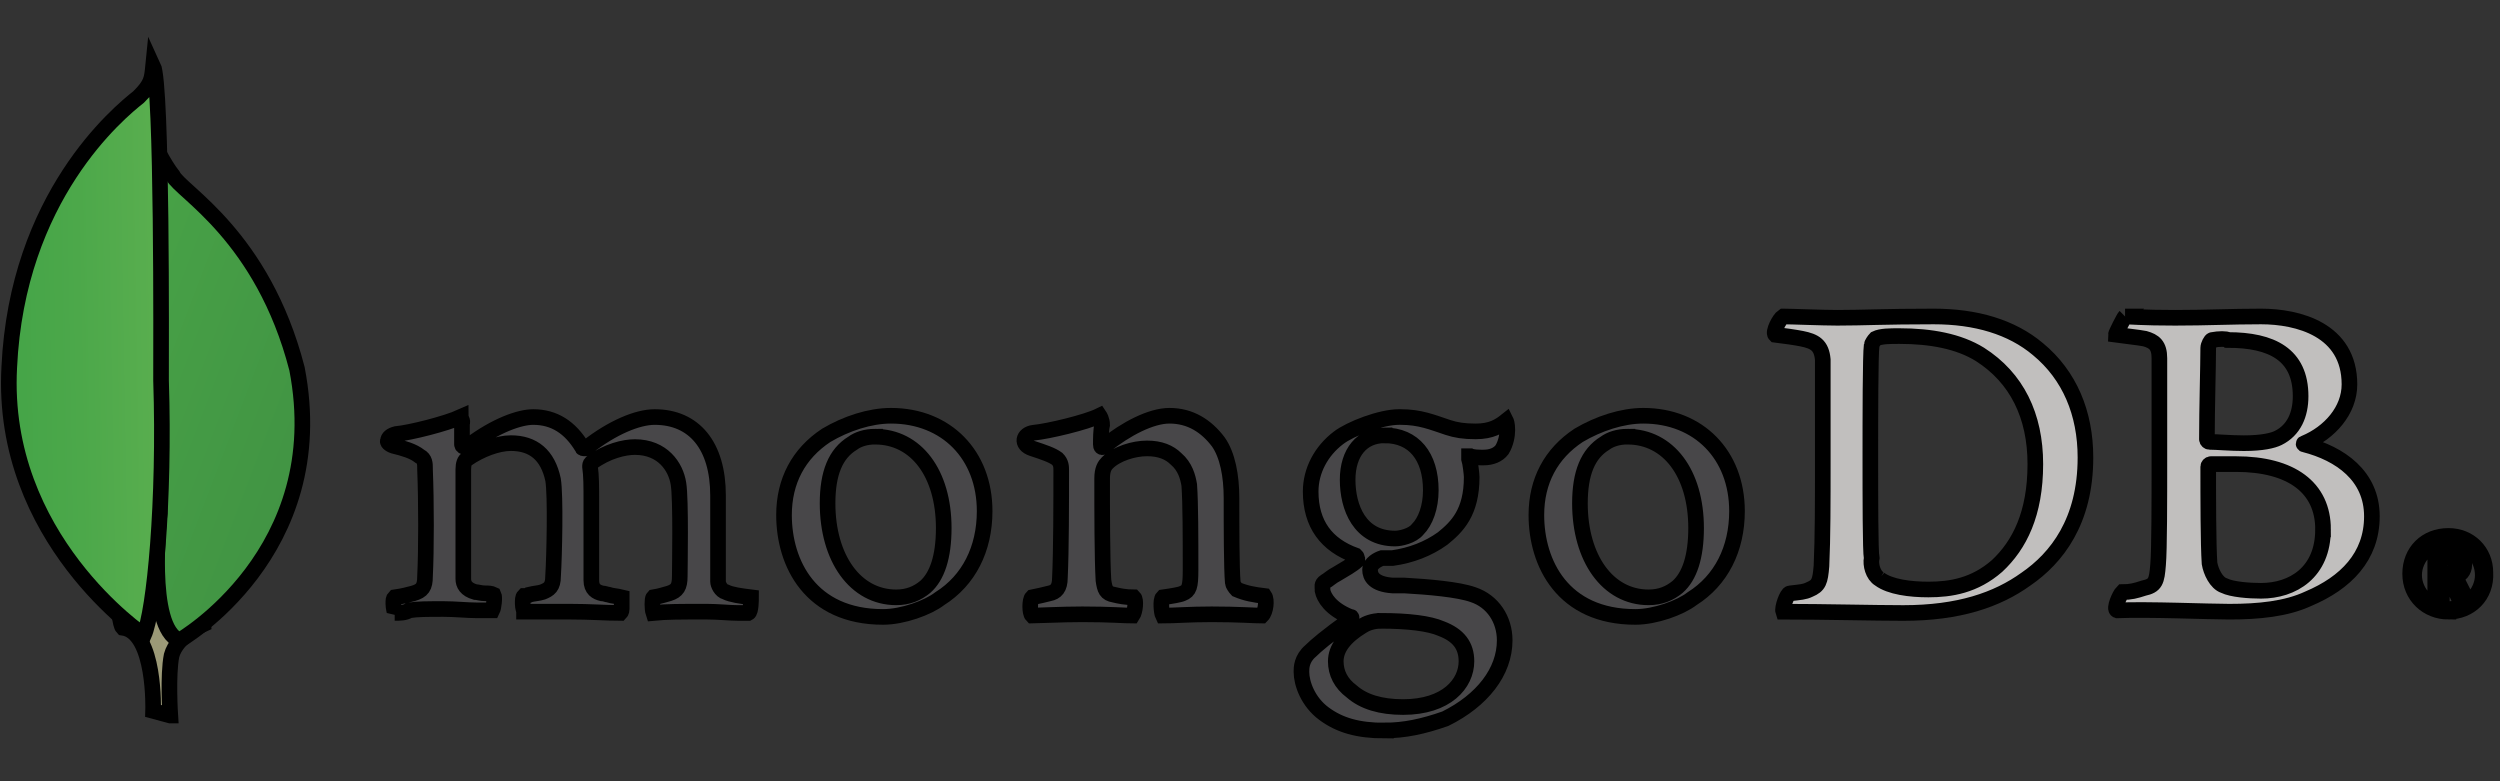 <?xml version="1.0"?>
<svg width="160" height="50" xmlns="http://www.w3.org/2000/svg" xmlns:svg="http://www.w3.org/2000/svg">
 <rect width="100%" height="100%" fill="#333333" stroke="none"/>
 <g>
  <title>Layer 1</title>
  <g display="none" id="Layer_2">
   <rect id="svg_1" height="90" width="260" stroke-miterlimit="10" stroke-width="1.128" stroke="#E8E7E7" fill="none" x="-10"/>
  </g>
  <g stroke="null" id="Layer_1">
   <g stroke="null" id="svg_2">
    <linearGradient stroke="null" transform="translate(-0.25,10) translate(-25.25,-19.25) translate(0.25,-37.15) scale(0.976,0.966) translate(-0.25,37.15) translate(0.256,-38.455) scale(0.865) translate(-0.256,38.455) translate(0,55.926) scale(1,0.885) translate(0,-55.926) " y2="0.559" x2="1.608" y1="0.44" x1="-0.7" id="SVGID_1_">
     <stop stroke="null" stop-color="#999875" offset="0.231"/>
     <stop stroke="null" stop-color="#9B9977" offset="0.563"/>
     <stop stroke="null" stop-color="#A09F7E" offset="0.682"/>
     <stop stroke="null" stop-color="#A9A889" offset="0.767"/>
     <stop stroke="null" stop-color="#B7B69A" offset="0.836"/>
     <stop stroke="null" stop-color="#C9C7B0" offset="0.895"/>
     <stop stroke="null" stop-color="#DFDDCC" offset="0.948"/>
     <stop stroke="null" stop-color="#F8F6EB" offset="0.994"/>
     <stop stroke="null" stop-color="#FCFAF0" offset="1"/>
    </linearGradient>
    <path stroke="null" id="svg_3" d="m10.897,45.795l-1.098,-0.296c0,0 0.169,-5.031 -1.943,-5.327c-1.352,-1.406 0.253,-58.821 5.153,-0.222c0,0 -1.689,0.74 -2.027,1.998c-0.253,1.258 -0.084,3.847 -0.084,3.847z" fill="url(#SVGID_1_)"/>
    <linearGradient stroke="null" transform="translate(-0.25,10) translate(-25.25,-19.25) translate(0.25,-37.15) scale(0.976,0.966) translate(-0.25,37.15) translate(0.256,-38.455) scale(0.865) translate(-0.256,38.455) translate(0,55.926) scale(1,0.885) translate(0,-55.926) " y2="0.975" x2="0.783" y1="0.007" x1="-0.167" id="SVGID_2_">
     <stop stroke="null" stop-color="#49A547" offset="0"/>
     <stop stroke="null" stop-color="#409143" offset="1"/>
    </linearGradient>
    <path stroke="null" id="svg_4" d="m11.489,40.985c0,0 9.799,-5.623 7.518,-17.387c-2.196,-8.509 -7.434,-11.32 -7.941,-12.356c-0.591,-0.74 -1.267,-2.146 -1.267,-2.146l0.422,23.751c0,0 -0.845,7.325 1.267,8.139z" fill="url(#SVGID_2_)"/>
    <linearGradient stroke="null" transform="translate(-0.25,10) translate(-25.25,-19.25) translate(0.25,-37.15) scale(0.976,0.966) translate(-0.25,37.15) translate(0.256,-38.455) scale(0.865) translate(-0.256,38.455) translate(0,55.926) scale(1,0.885) translate(0,-55.926) " y2="0.461" x2="1.523" y1="0.559" x1="-0.098" id="SVGID_3_">
     <stop stroke="null" stop-color="#42A347" offset="0"/>
     <stop stroke="null" stop-color="#4CA84A" offset="0.359"/>
     <stop stroke="null" stop-color="#68B554" offset="0.974"/>
     <stop stroke="null" stop-color="#69B654" offset="1"/>
    </linearGradient>
    <path stroke="null" id="svg_5" d="m9.208,40.653c0,0 -9.208,-6.187 -8.616,-17.139c0.507,-10.952 7.011,-16.303 8.279,-17.306c0.845,-0.836 0.845,-1.17 0.929,-2.007c0.591,1.254 0.507,18.142 0.507,20.149c0.253,7.692 -0.422,14.798 -1.098,16.303z" fill="url(#SVGID_3_)"/>
    <path stroke="null" id="svg_6" d="m114.125,20.254c0.507,0 2.534,0.084 3.463,0.084c1.689,0 2.957,-0.084 6.167,-0.084c2.703,0 4.984,0.669 6.673,2.09c2.027,1.672 3.041,4.097 3.041,6.939c0,4.097 -1.858,6.438 -3.801,7.775c-1.858,1.338 -4.308,2.174 -7.856,2.174c-1.858,0 -5.068,-0.084 -7.687,-0.084l0,0c-0.084,-0.251 0.253,-1.17 0.422,-1.17c0.676,-0.084 0.929,-0.084 1.267,-0.251c0.591,-0.251 0.676,-0.502 0.76,-1.505c0.084,-1.839 0.084,-4.097 0.084,-6.688c0,-1.839 0,-5.351 0,-6.521c-0.084,-0.92 -0.507,-1.17 -1.352,-1.338c-0.422,-0.084 -1.014,-0.167 -1.689,-0.251c-0.169,-0.167 0.253,-1.003 0.507,-1.17zm6.167,16.805c0.676,0.502 1.943,0.669 3.126,0.669c1.436,0 2.957,-0.251 4.393,-1.505c1.436,-1.338 2.45,-3.344 2.45,-6.521c0,-3.093 -1.183,-5.518 -3.548,-7.023c-1.352,-0.836 -3.126,-1.17 -5.153,-1.17c-0.591,0 -1.183,0 -1.521,0.167c-0.084,0.084 -0.253,0.334 -0.253,0.418c-0.084,0.585 -0.084,4.682 -0.084,7.19c0,2.508 0,6.02 0.084,6.438c-0.084,0.418 0.084,1.087 0.507,1.338z" fill="#C1BFBE"/>
    <path stroke="null" id="svg_7" d="m136.004,20.254c0.253,0 1.098,0.084 3.21,0.084c2.027,0 3.548,-0.084 5.491,-0.084c2.365,0 5.66,0.836 5.66,4.347c0,1.672 -1.267,3.093 -2.872,3.762c-0.084,0 -0.084,0.084 0,0.084c2.281,0.585 4.308,2.007 4.308,4.598c0,2.592 -1.689,4.264 -4.055,5.267c-1.436,0.669 -3.21,0.836 -5.068,0.836c-1.352,0 -5.153,-0.167 -7.18,-0.084c-0.253,-0.084 0.169,-1.003 0.338,-1.17c0.507,0 0.845,-0.084 1.352,-0.251c0.76,-0.167 0.845,-0.418 0.929,-1.505c0.084,-0.92 0.084,-4.264 0.084,-6.688c0,-3.261 0,-5.434 0,-6.521c0,-0.836 -0.338,-1.087 -0.929,-1.254c-0.422,-0.084 -1.267,-0.167 -1.858,-0.251c0,-0.084 0.507,-1.087 0.591,-1.17zm12.671,13.628c0,-2.675 -2.027,-4.18 -5.575,-4.18c-0.169,0 -1.352,0 -1.605,0c-0.084,0 -0.169,0.084 -0.169,0.167c0,1.923 0,4.933 0.084,6.187c0.084,0.502 0.422,1.254 0.929,1.421c0.507,0.251 1.605,0.334 2.365,0.334c2.027,0 3.97,-1.17 3.97,-3.929zm-7.096,-12.123c-0.084,0 -0.253,0.334 -0.253,0.502c0,1.087 -0.084,3.929 -0.084,5.852c0,0.084 0.084,0.167 0.169,0.167c0.422,0 1.352,0.084 2.196,0.084c1.183,0 1.858,-0.167 2.196,-0.334c1.014,-0.502 1.436,-1.505 1.436,-2.675c0,-2.675 -1.858,-3.595 -4.646,-3.595c-0.084,-0.084 -0.591,-0.084 -1.014,0z" fill="#C1BFBE"/>
    <path stroke="null" id="svg_8" d="m25.258,39.232c0,-0.084 -0.084,-0.334 -0.084,-0.585c0,-0.251 0,-0.334 0.084,-0.418c0.591,-0.084 0.845,-0.167 1.183,-0.251c0.591,-0.167 0.76,-0.418 0.76,-1.087c0.084,-1.672 0.084,-4.765 0,-6.856l0,-0.084c0,-0.251 0,-0.585 -0.338,-0.752c-0.422,-0.334 -1.014,-0.502 -1.689,-0.669c-0.253,-0.084 -0.422,-0.251 -0.338,-0.334c0,-0.167 0.169,-0.334 0.507,-0.418c0.929,-0.084 3.21,-0.669 4.139,-1.087c0,0.084 0.169,0.251 0.084,0.418c0,0.084 0,0.167 0,0.334c0,0.334 0,0.669 0,1.003c0,0.084 0.084,0.167 0.253,0.167c0.084,0 0.084,0 0.169,-0.084c1.774,-1.338 3.295,-1.839 4.139,-1.839c1.352,0 2.365,0.669 3.126,1.923c0,0.084 0.084,0.084 0.169,0.084s0.084,0 0.169,-0.084c1.605,-1.254 3.21,-1.923 4.308,-1.923c2.534,0 4.055,1.839 4.055,5.016c0,0.92 0,2.007 0,3.093c0,0.92 0,1.839 0,2.425c0,0.167 0.169,0.585 0.507,0.669c0.338,0.167 0.929,0.251 1.605,0.334l0,0c0,0.167 0,0.92 -0.169,1.003c-0.169,0 -0.422,0 -0.676,0c-0.507,0 -1.267,-0.084 -2.027,-0.084c-1.689,0 -2.534,0 -3.379,0.084c-0.084,-0.251 -0.084,-0.92 0,-1.003c0.507,-0.084 0.676,-0.167 1.014,-0.251c0.507,-0.167 0.676,-0.418 0.676,-1.087c0,-0.502 0.084,-4.933 -0.084,-5.936c-0.169,-1.087 -1.014,-2.341 -2.788,-2.341c-0.676,0 -1.774,0.251 -2.788,1.003c-0.084,0.084 -0.084,0.167 -0.084,0.251l0,0c0.084,0.585 0.084,1.254 0.084,2.257c0,0.585 0,1.17 0,1.756c0,1.254 0,2.341 0,3.261c0,0.585 0.338,0.752 0.676,0.836c0.169,0 0.338,0.084 0.422,0.084c0.253,0.084 0.507,0.084 0.845,0.167c0,0.084 0,0.418 0,0.752c0,0.167 -0.084,0.251 -0.084,0.251c-0.929,0 -1.858,-0.084 -3.295,-0.084c-0.422,0 -1.098,0 -1.689,0c-0.507,0 -0.929,0 -1.183,0c0,-0.084 -0.084,-0.251 -0.084,-0.502c0,-0.251 0,-0.418 0.084,-0.502c0.084,0 0.253,0 0.338,-0.084c0.338,-0.084 0.591,-0.084 0.845,-0.167c0.422,-0.167 0.676,-0.334 0.676,-1.003c0.084,-1.338 0.169,-5.183 0,-6.187c-0.338,-1.588 -1.267,-2.341 -2.703,-2.341c-0.845,0 -1.943,0.418 -2.788,1.003c-0.169,0.084 -0.253,0.334 -0.253,0.669c0,0.418 0,1.003 0,1.588c0,1.923 0,4.347 0,5.434c0,0.334 0.169,0.669 0.76,0.836c0.169,0 0.338,0.084 0.676,0.084c0.169,0 0.338,0 0.507,0.084c0.084,0.167 0,0.836 -0.084,1.003c-0.253,0 -0.591,0 -1.014,0c-0.591,0 -1.352,-0.084 -2.112,-0.084c-1.014,0 -1.689,0 -2.196,0.084c-0.253,0.167 -0.591,0.167 -0.929,0.167l0,0z" fill="#484749"/>
    <path stroke="null" id="svg_9" d="m56.513,39.483c-4.646,0 -6.336,-3.428 -6.336,-6.521c0,-2.174 0.929,-3.929 2.703,-5.1c1.267,-0.752 2.788,-1.254 4.139,-1.254c3.548,0 5.998,2.508 5.998,6.103c0,2.425 -1.014,4.431 -2.872,5.602c-0.76,0.585 -2.365,1.17 -3.632,1.17l0,0zm-0.507,-11.537c-0.591,0 -1.098,0.167 -1.436,0.418c-1.098,0.669 -1.605,1.923 -1.605,3.846c0,3.511 1.774,6.02 4.393,6.02c0.76,0 1.352,-0.251 1.858,-0.669c0.76,-0.669 1.183,-1.923 1.183,-3.762c0,-3.511 -1.774,-5.852 -4.393,-5.852l0,0z" fill="#484749"/>
    <path stroke="null" id="svg_10" d="m104.664,39.483c-4.646,0 -6.336,-3.428 -6.336,-6.521c0,-2.174 0.929,-3.929 2.703,-5.1c1.267,-0.752 2.788,-1.254 4.139,-1.254c3.548,0 5.998,2.508 5.998,6.103c0,2.425 -1.014,4.431 -2.872,5.602c-0.76,0.585 -2.365,1.17 -3.632,1.17l0,0zm-0.507,-11.537c-0.591,0 -1.098,0.167 -1.436,0.418c-1.098,0.669 -1.605,1.923 -1.605,3.846c0,3.511 1.774,6.02 4.393,6.02c0.76,0 1.352,-0.251 1.858,-0.669c0.76,-0.669 1.183,-1.923 1.183,-3.762c0,-3.511 -1.774,-5.852 -4.393,-5.852l0,0z" fill="#484749"/>
    <path stroke="null" id="svg_11" d="m88.614,46.757c-1.689,0 -2.872,-0.334 -3.886,-1.087c-1.014,-0.752 -1.436,-1.923 -1.436,-2.675c0,-0.251 0,-0.836 0.591,-1.338c0.338,-0.334 1.014,-0.92 2.534,-2.007c0,0 0.084,-0.084 0.084,-0.084c0,-0.084 0,-0.084 -0.084,-0.084c-1.267,-0.502 -1.689,-1.254 -1.774,-1.672c0,0 0,0 0,-0.084c0,-0.167 -0.084,-0.334 0.169,-0.502c0.169,-0.084 0.422,-0.334 0.76,-0.502c0.422,-0.251 1.014,-0.585 1.267,-0.836c0,0 0.084,-0.084 0,-0.167c0,-0.084 0,-0.084 -0.084,-0.167c-1.858,-0.669 -2.872,-2.007 -2.872,-4.097c0,-1.338 0.676,-2.592 1.774,-3.428c0.76,-0.585 2.703,-1.338 3.886,-1.338l0.084,0c1.267,0 2.027,0.334 3.041,0.669c0.507,0.167 1.014,0.251 1.774,0.251c1.014,0 1.521,-0.334 1.943,-0.669c0,0 0.084,0.167 0.084,0.585c0,0.334 -0.084,0.836 -0.338,1.254c-0.253,0.334 -0.676,0.502 -1.183,0.502c0,0 -0.084,0 -0.169,0c-0.507,0 -0.676,-0.084 -0.676,-0.084l-0.084,0c0,0 0,0.084 0,0.167l0,0c0.084,0.251 0.169,1.003 0.169,1.17c0,2.257 -0.929,3.177 -1.858,3.929c-0.929,0.669 -2.027,1.087 -3.21,1.254l0,0c0,0 -0.169,0 -0.338,0c-0.169,0 -0.338,0 -0.338,0l0,0c-0.253,0.084 -0.76,0.334 -0.76,0.752c0,0.418 0.253,0.92 1.436,1.003c0.253,0 0.507,0 0.76,0c1.521,0.084 3.463,0.251 4.393,0.585c1.267,0.418 2.027,1.588 2.027,2.926c0,2.007 -1.436,3.846 -3.801,5.016c-1.436,0.502 -2.619,0.752 -3.886,0.752l0,0zm-0.253,-7.023c-0.507,0 -0.929,0.167 -1.183,0.334c-1.098,0.669 -1.689,1.421 -1.689,2.257c0,0.752 0.338,1.421 1.014,1.923c0.76,0.669 1.858,1.003 3.295,1.003c2.788,0 4.055,-1.505 4.055,-2.926c0,-1.003 -0.507,-1.672 -1.605,-2.09c-0.76,-0.334 -2.112,-0.502 -3.886,-0.502l0,0zm0.253,-11.872c-1.436,0 -2.365,1.087 -2.365,2.843c0,1.756 0.76,3.762 3.041,3.762c0.338,0 1.098,-0.167 1.436,-0.585c0.507,-0.502 0.845,-1.421 0.845,-2.508c0,-2.174 -1.098,-3.511 -2.957,-3.511l0,0z" fill="#484749"/>
    <path stroke="null" id="svg_12" d="m80.927,38.145c-0.676,-0.084 -1.183,-0.167 -1.774,-0.418c-0.084,-0.084 -0.253,-0.334 -0.253,-0.418c-0.084,-0.92 -0.084,-3.679 -0.084,-5.434c0,-1.421 -0.253,-2.759 -0.845,-3.595c-0.76,-1.003 -1.774,-1.672 -3.126,-1.672c-1.183,0 -2.788,0.836 -4.139,1.923c0,0 -0.253,0.251 -0.253,-0.084c0,-0.334 0,-0.92 0.084,-1.254c0,-0.334 -0.169,-0.585 -0.169,-0.585c-0.845,0.418 -3.295,1.003 -4.224,1.087c-0.676,0.084 -0.845,0.752 -0.084,1.003l0,0l0,0c0.76,0.251 1.267,0.418 1.605,0.669c0.253,0.251 0.253,0.502 0.253,0.752c0,2.007 0,5.1 -0.084,6.856c0,0.669 -0.253,0.92 -0.676,1.003l0,0c-0.338,0.084 -0.676,0.167 -1.098,0.251c-0.169,0.167 -0.169,1.003 0,1.17c0.338,0 1.858,-0.084 3.21,-0.084c1.774,0 2.703,0.084 3.21,0.084c0.169,-0.251 0.253,-1.003 0.084,-1.17c-0.507,0 -0.929,-0.084 -1.267,-0.167c-0.507,-0.084 -0.591,-0.334 -0.676,-0.92c-0.084,-1.421 -0.084,-4.431 -0.084,-6.521c0,-0.585 0.169,-0.836 0.338,-1.003c0.591,-0.585 1.689,-0.92 2.534,-0.92s1.436,0.251 1.858,0.669c0.591,0.502 0.76,1.17 0.845,1.672c0.084,1.17 0.084,3.428 0.084,5.434c0,1.087 -0.084,1.338 -0.507,1.505c-0.169,0.084 -0.676,0.167 -1.267,0.251c-0.169,0.167 -0.084,1.003 0,1.17c0.76,0 1.689,-0.084 3.126,-0.084c1.689,0 2.788,0.084 3.21,0.084c0.253,-0.251 0.338,-1.003 0.169,-1.254z" fill="#484749"/>
    <path stroke="null" id="svg_13" d="m156.7,39.148c-1.352,0 -2.45,-1.003 -2.45,-2.425s1.014,-2.425 2.45,-2.425c1.352,0 2.365,1.003 2.365,2.341c0.084,1.505 -1.014,2.508 -2.365,2.508zm0,-4.515c-1.183,0 -2.196,1.003 -2.196,2.174c0,1.17 1.014,2.174 2.196,2.174c1.183,0 2.196,-1.003 2.196,-2.174c0,-1.17 -0.929,-2.174 -2.196,-2.174zm0.676,3.679l-0.591,-1.338l-0.507,0l0,1.338l-0.422,0l0,-3.01l0.929,0c0.676,0 0.929,0.334 0.929,0.836c0,0.418 -0.253,0.669 -0.591,0.752l0.676,1.338l-0.422,0.084l0,0zm-1.183,-1.588l0.507,0c0.422,0 0.591,-0.167 0.591,-0.502s-0.169,-0.502 -0.676,-0.502l-0.507,0l0,1.003l0.084,0z" fill="#C1BFBE"/>
   </g>
  </g>
 </g>
</svg>